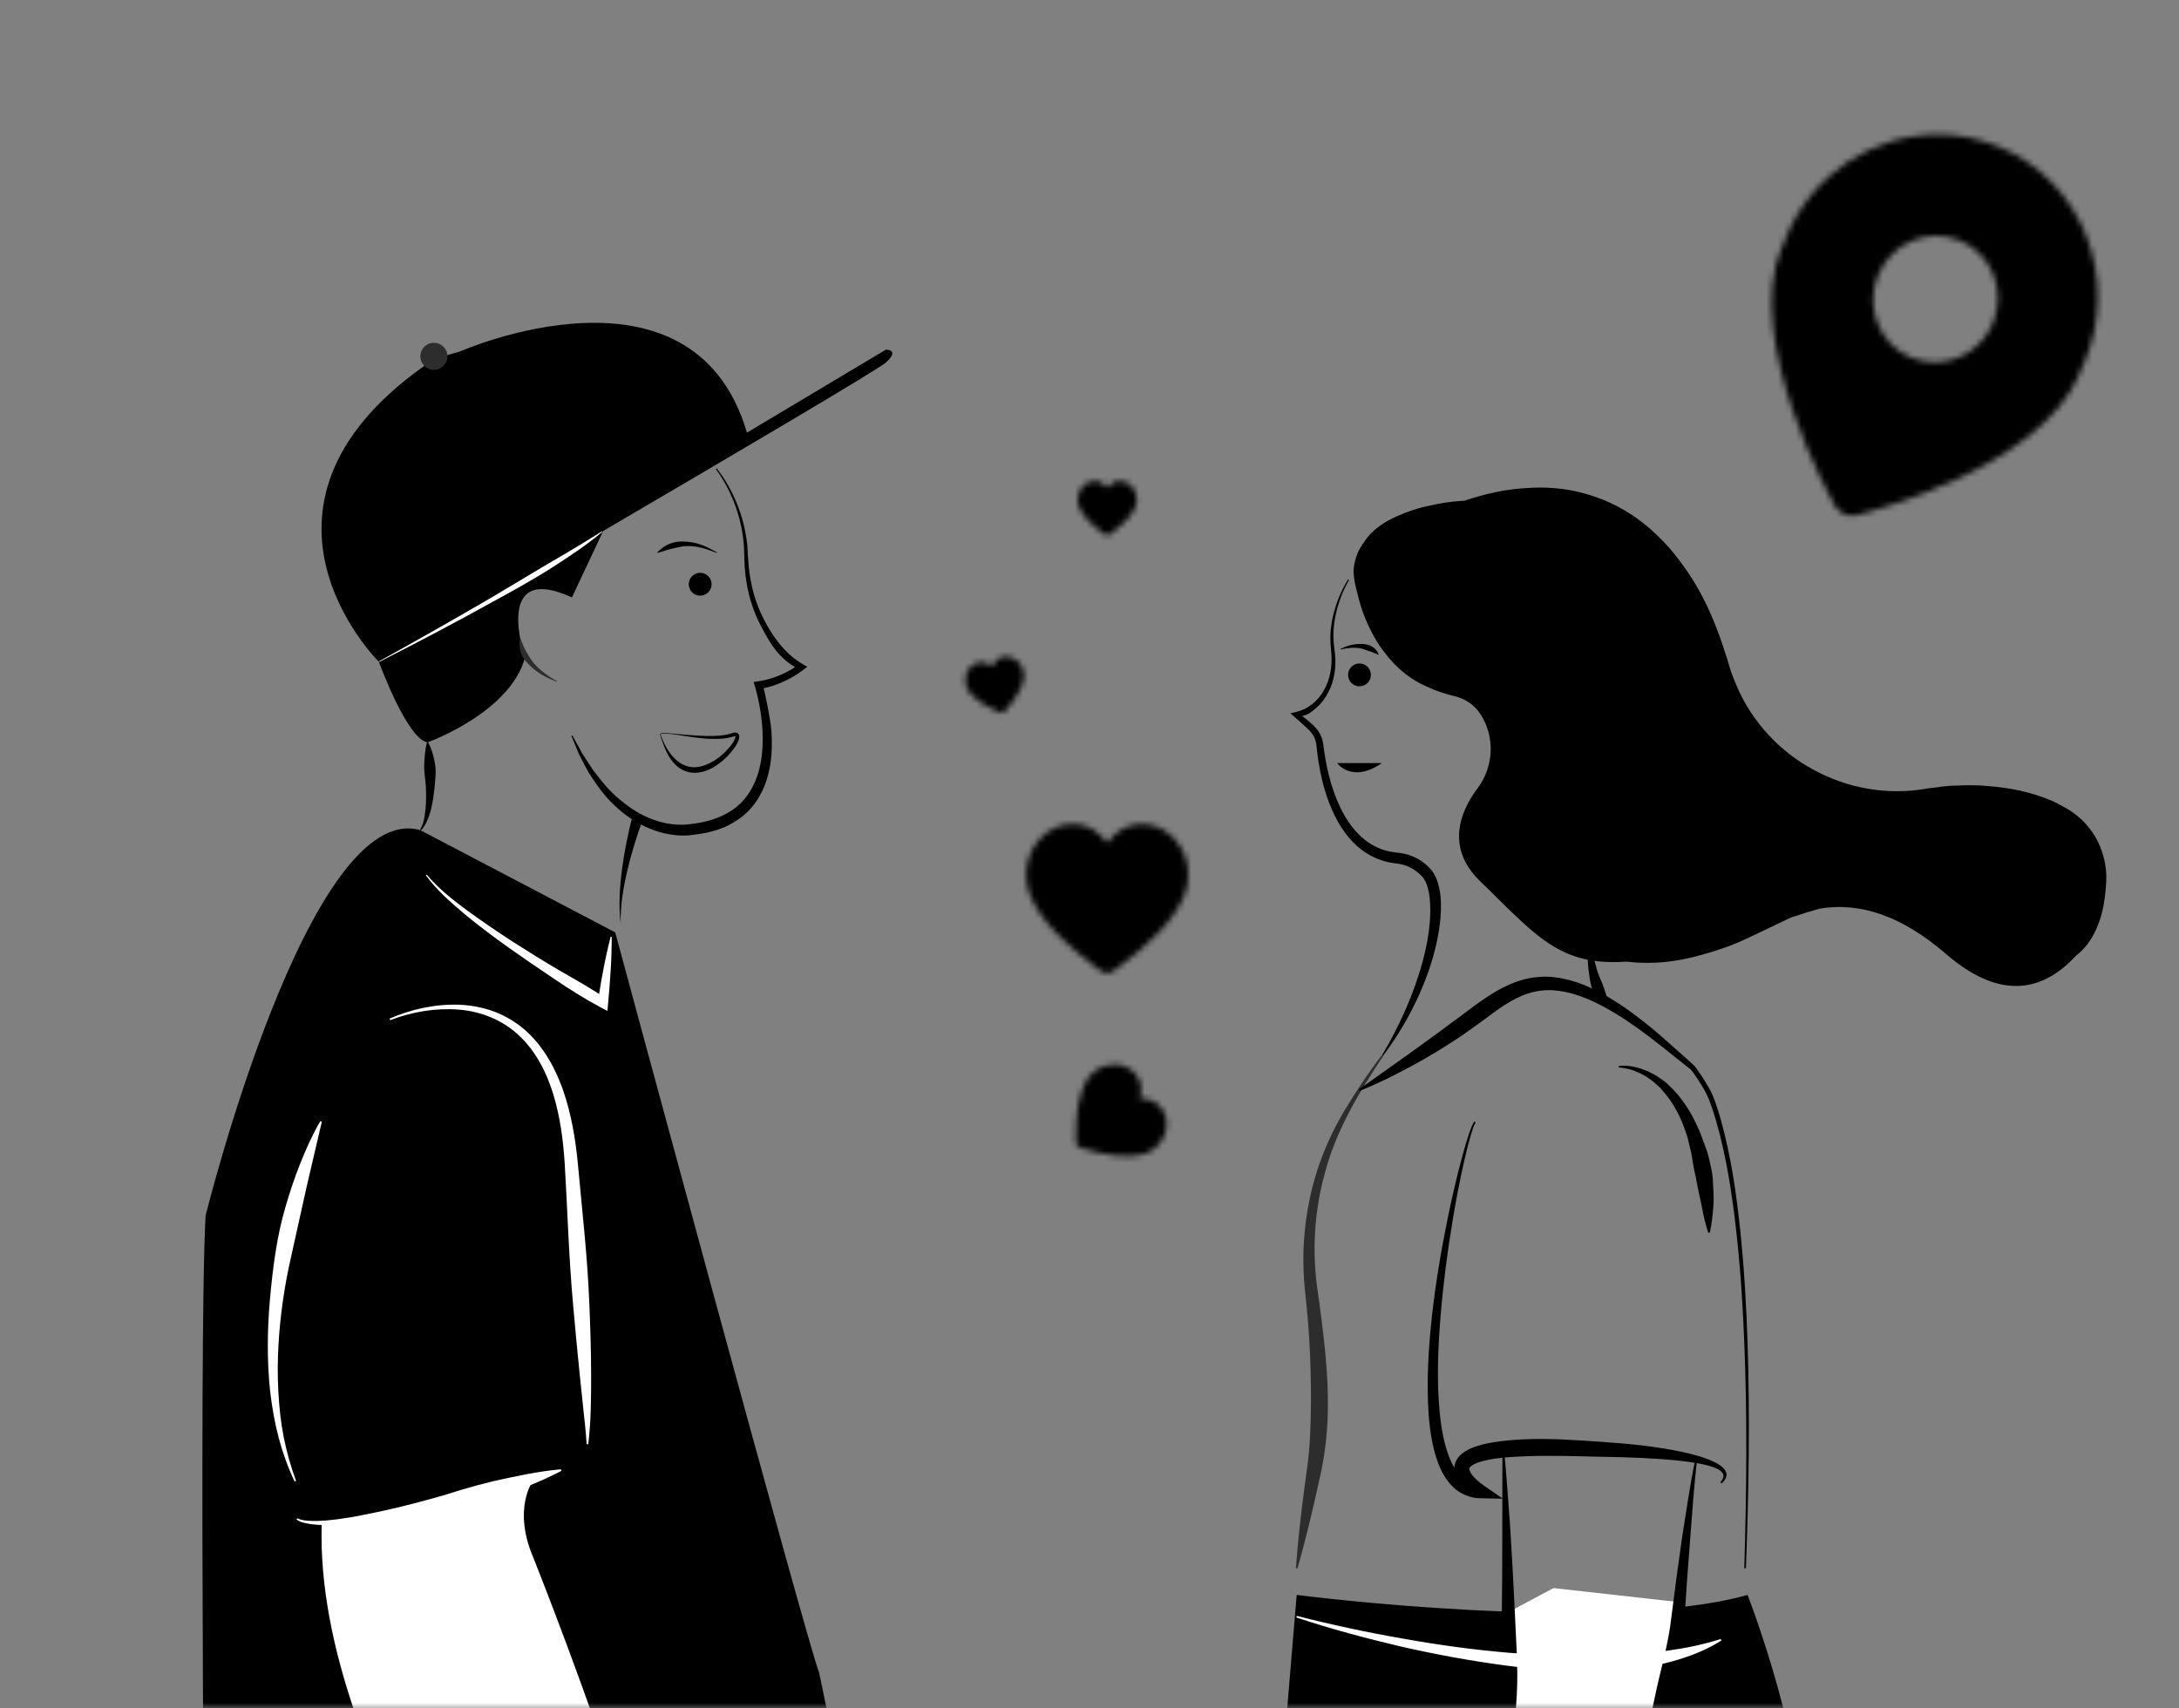 <svg xmlns="http://www.w3.org/2000/svg" xmlns:xlink="http://www.w3.org/1999/xlink" fill="none" version="1.1" width="375" height="294" viewBox="0 0 375 294"><rect x="0" y="0" width="375" height="294" fill="#808080" stroke="none"/><defs><mask id="master_svg0_16_5647" style="mask-type:alpha" maskUnits="userSpaceOnUse"><g><rect x="0" y="0" width="375" height="294" rx="0" fill="#FFFFFF" fill-opacity="1"/></g></mask><mask id="master_svg1_0_2528" style="mask-type:alpha" maskUnits="userSpaceOnUse"><g><path d="M306.955,41.984C307.123,41.526,307.266,41.065,307.46,40.606C312.079,29.726,322.555,23.165,333.496,23.166C337.071,23.167,340.698,23.868,344.184,25.347C358.34,31.356,364.846,47.928,358.719,62.364C358.525,62.822,358.292,63.246,358.08,63.685C358.007,63.915,357.962,64.148,357.866,64.376C351.037,80.463,322.256,87.971,319.644,88.643C317.032,89.315,315.701,86.97,315.701,86.97C315.701,86.97,299.778,58.705,306.607,42.618C306.703,42.39,306.841,42.196,306.955,41.984ZM323.233,47.3C320.874,52.855,323.376,59.229,328.822,61.54C330.161,62.108,331.554,62.379,332.927,62.379L332.933,62.379C337.141,62.379,341.171,59.855,342.947,55.67C345.304,50.118,342.801,43.744,337.357,41.434C331.911,39.122,325.589,41.75,323.233,47.3Z" fill-rule="evenodd" fill="#FFFFFF" fill-opacity="1"/></g></mask><mask id="master_svg2_0_2604" style="mask-type:alpha" maskUnits="userSpaceOnUse"><g><path d="M190.56,145.093C189.049,143.073,187.116,141.844,184.657,141.844L184.657,141.844C180.213,141.844,176.593,145.761,176.593,150.592L176.593,150.592C176.593,153.474,177.893,155.494,178.929,157.109L178.929,157.109C181.934,161.836,189.189,166.913,189.506,167.158L189.506,167.158C189.822,167.405,190.173,167.51,190.542,167.51L190.542,167.51C190.911,167.51,191.263,167.388,191.579,167.158L191.579,167.158C191.895,166.913,199.151,161.818,202.173,157.109L202.173,157.109C203.209,155.494,204.508,153.474,204.508,150.592L204.508,150.592C204.508,145.778,200.89,141.844,196.463,141.844L196.463,141.844C194.003,141.844,192.053,143.073,190.56,145.093L190.56,145.093Z" fill-rule="evenodd" fill="#FFFFFF" fill-opacity="1"/></g></mask><mask id="master_svg3_0_2607" style="mask-type:alpha" maskUnits="userSpaceOnUse"><g><path d="M190.555,83.982C190.004,83.246,189.299,82.798,188.403,82.798L188.403,82.798C186.782,82.798,185.462,84.227,185.462,85.988L185.462,85.988C185.462,87.039,185.935,87.775,186.314,88.365L186.314,88.365C187.409,90.089,190.055,91.939,190.17,92.029L190.17,92.029C190.285,92.12,190.414,92.157,190.549,92.157L190.549,92.157C190.683,92.157,190.811,92.112,190.926,92.029L190.926,92.029C191.042,91.939,193.687,90.082,194.789,88.365L194.789,88.365C195.167,87.775,195.642,87.039,195.642,85.988L195.642,85.988C195.642,84.233,194.322,82.798,192.707,82.798L192.707,82.798C191.811,82.798,191.099,83.246,190.555,83.982L190.555,83.982Z" fill-rule="evenodd" fill="#FFFFFF" fill-opacity="1"/></g></mask><mask id="master_svg4_0_2610" style="mask-type:alpha" maskUnits="userSpaceOnUse"><g><path d="M172.556,113.091C171.682,113.291,171.09,113.887,170.724,114.728L170.724,114.728C170.022,114.133,169.235,113.854,168.361,114.055L168.361,114.055C166.781,114.417,165.815,116.106,166.209,117.822L166.209,117.822C166.444,118.847,167.072,119.458,167.572,119.949L167.572,119.949C169.026,121.383,172.019,122.595,172.152,122.655L172.152,122.655C172.285,122.716,172.418,122.726,172.549,122.696L172.549,122.696C172.681,122.665,172.795,122.593,172.888,122.486L172.888,122.486C172.981,122.373,175.144,119.969,175.833,118.05L175.833,118.05C176.07,117.391,176.366,116.566,176.131,115.542L176.131,115.542C175.788,114.052,174.523,113.022,173.162,113.022L173.162,113.022C172.961,113.022,172.758,113.045,172.556,113.091L172.556,113.091Z" fill-rule="evenodd" fill="#FFFFFF" fill-opacity="1"/></g></mask><mask id="master_svg5_0_2613" style="mask-type:alpha" maskUnits="userSpaceOnUse"><g><path d="M188.451,184.36C187.068,185.404,186.567,186.76,186.166,187.844L186.166,187.844C184.982,190.998,185.17,196.324,185.167,196.565L185.167,196.565C185.162,196.806,185.24,197.013,185.373,197.19L185.373,197.19C185.506,197.367,185.693,197.492,185.917,197.56L185.917,197.56C186.15,197.624,191.225,199.266,194.582,199.013L194.582,199.013C195.734,198.925,197.175,198.818,198.56,197.776L198.56,197.776C200.873,196.033,201.454,192.868,199.85,190.741L199.85,190.741C198.96,189.559,197.663,189.067,196.151,189.081L196.151,189.081C196.575,187.623,196.466,186.25,195.576,185.068L195.576,185.068C194.665,183.86,193.247,183.232,191.767,183.232L191.767,183.232C190.632,183.232,189.459,183.601,188.451,184.36L188.451,184.36Z" fill-rule="evenodd" fill="#FFFFFF" fill-opacity="1"/></g></mask></defs><g mask="url(#master_svg0_16_5647)"><g><g mask="url(#master_svg1_0_2528)"><g><path d="M306.955,41.984C307.123,41.526,307.266,41.065,307.46,40.606C312.079,29.726,322.555,23.165,333.496,23.166C337.071,23.167,340.698,23.868,344.184,25.347C358.34,31.356,364.846,47.928,358.719,62.364C358.525,62.822,358.292,63.246,358.08,63.685C358.007,63.915,357.962,64.148,357.866,64.376C351.037,80.463,322.256,87.971,319.644,88.643C317.032,89.315,315.701,86.97,315.701,86.97C315.701,86.97,299.778,58.705,306.607,42.618C306.703,42.39,306.841,42.196,306.955,41.984ZM323.233,47.3C320.874,52.855,323.376,59.229,328.822,61.54C330.161,62.108,331.554,62.379,332.927,62.379L332.933,62.379C337.141,62.379,341.171,59.855,342.947,55.67C345.304,50.118,342.801,43.744,337.357,41.434C331.911,39.122,325.589,41.75,323.233,47.3Z" fill-rule="evenodd" fill="#D8D8D8" fill-opacity="0.01"/></g><g><path d="M316.076,8.332L375.951,33.747L345.497,105.492L285.622,80.077L316.076,8.332Z" fill-rule="evenodd" fill="#000000" fill-opacity="1"/></g></g><g><path d="M230.124,131.355C230.124,131.355,232.651,134.912,237.799,131.355L230.124,131.355Z" fill-rule="evenodd" fill="#000000" fill-opacity="1"/></g><g mask="url(#master_svg2_0_2604)"><g><path d="M190.56,145.093C189.049,143.073,187.116,141.844,184.657,141.844L184.657,141.844C180.213,141.844,176.593,145.761,176.593,150.592L176.593,150.592C176.593,153.474,177.893,155.494,178.929,157.109L178.929,157.109C181.934,161.836,189.189,166.913,189.506,167.158L189.506,167.158C189.822,167.405,190.173,167.51,190.542,167.51L190.542,167.51C190.911,167.51,191.263,167.388,191.579,167.158L191.579,167.158C191.895,166.913,199.151,161.818,202.173,157.109L202.173,157.109C203.209,155.494,204.508,153.474,204.508,150.592L204.508,150.592C204.508,145.778,200.89,141.844,196.463,141.844L196.463,141.844C194.003,141.844,192.053,143.073,190.56,145.093L190.56,145.093Z" fill-rule="evenodd" fill="#D8D8D8" fill-opacity="0.01"/></g><g><path d="M171.132,172.972L209.97,172.972L209.97,136.382L171.132,136.382L171.132,172.972Z" fill-rule="evenodd" fill="#000000" fill-opacity="1"/></g></g><g mask="url(#master_svg3_0_2607)"><g><path d="M190.555,83.982C190.004,83.246,189.299,82.798,188.403,82.798L188.403,82.798C186.782,82.798,185.462,84.227,185.462,85.988L185.462,85.988C185.462,87.039,185.935,87.775,186.314,88.365L186.314,88.365C187.409,90.089,190.055,91.939,190.17,92.029L190.17,92.029C190.285,92.12,190.414,92.157,190.549,92.157L190.549,92.157C190.683,92.157,190.811,92.112,190.926,92.029L190.926,92.029C191.042,91.939,193.687,90.082,194.789,88.365L194.789,88.365C195.167,87.775,195.642,87.039,195.642,85.988L195.642,85.988C195.642,84.233,194.322,82.798,192.707,82.798L192.707,82.798C191.811,82.798,191.099,83.246,190.555,83.982L190.555,83.982Z" fill-rule="evenodd" fill="#D8D8D8" fill-opacity="0.01"/></g><g><path d="M180.782,96.837L200.321,96.837L200.321,78.118L180.782,78.118L180.782,96.837Z" fill-rule="evenodd" fill="#000000" fill-opacity="1"/></g></g><g mask="url(#master_svg4_0_2610)"><g><path d="M172.556,113.091C171.682,113.291,171.09,113.887,170.724,114.728L170.724,114.728C170.022,114.133,169.235,113.854,168.361,114.055L168.361,114.055C166.781,114.417,165.815,116.106,166.209,117.822L166.209,117.822C166.444,118.847,167.072,119.458,167.572,119.949L167.572,119.949C169.026,121.383,172.019,122.595,172.152,122.655L172.152,122.655C172.285,122.716,172.418,122.726,172.549,122.696L172.549,122.696C172.681,122.665,172.795,122.593,172.888,122.486L172.888,122.486C172.981,122.373,175.144,119.969,175.833,118.05L175.833,118.05C176.07,117.391,176.366,116.566,176.131,115.542L176.131,115.542C175.788,114.052,174.523,113.022,173.162,113.022L173.162,113.022C172.961,113.022,172.758,113.045,172.556,113.091L172.556,113.091Z" fill-rule="evenodd" fill="#D8D8D8" fill-opacity="0.01"/></g><g><path d="M159.886,111.201L178.929,106.824L183.122,125.067L164.079,129.444L159.886,111.201Z" fill-rule="evenodd" fill="#000000" fill-opacity="1"/></g></g><g mask="url(#master_svg5_0_2613)"><g><path d="M188.451,184.36C187.068,185.404,186.567,186.76,186.166,187.844L186.166,187.844C184.982,190.998,185.17,196.324,185.167,196.565L185.167,196.565C185.162,196.806,185.24,197.013,185.373,197.19L185.373,197.19C185.506,197.367,185.693,197.492,185.917,197.56L185.917,197.56C186.15,197.624,191.225,199.266,194.582,199.013L194.582,199.013C195.734,198.925,197.175,198.818,198.56,197.776L198.56,197.776C200.873,196.033,201.454,192.868,199.85,190.741L199.85,190.741C198.96,189.559,197.663,189.067,196.151,189.081L196.151,189.081C196.575,187.623,196.466,186.25,195.576,185.068L195.576,185.068C194.665,183.86,193.247,183.232,191.767,183.232L191.767,183.232C190.632,183.232,189.459,183.601,188.451,184.36L188.451,184.36Z" fill-rule="evenodd" fill="#D8D8D8" fill-opacity="0.01"/></g><g><path d="M193.577,174.639L209.317,195.528L189.51,210.455L173.769,189.566L193.577,174.639Z" fill-rule="evenodd" fill="#000000" fill-opacity="1"/></g></g><g><g><path d="M233.962,114.203C235.047,114.203,235.928,115.083,235.928,116.168C235.928,117.254,235.047,118.134,233.962,118.134C232.876,118.134,231.996,117.254,231.996,116.168C231.996,115.083,232.876,114.203,233.962,114.203L233.962,114.203Z" fill-rule="evenodd" fill="#000000" fill-opacity="1"/></g><g><path d="M120.497,98.6C121.583,98.6,122.463,99.48,122.463,100.565C122.463,101.651,121.583,102.531,120.497,102.531C119.411,102.531,118.532,101.651,118.532,100.565C118.532,99.48,119.411,98.6,120.497,98.6L120.497,98.6Z" fill-rule="evenodd" fill="#000000" fill-opacity="1"/></g><g><path d="M232.169,99.823C231.063,101.728,230.284,103.832,229.835,105.981C229.621,107.058,229.491,108.151,229.474,109.245C229.464,110.351,229.606,111.391,229.747,112.535C229.97,114.776,229.676,117.158,228.577,119.21C228.042,120.234,227.324,121.188,226.412,121.939C225.507,122.699,225.253,122.939,224.121,123.253L224.129,123.271C224.716,123.753,224.645,123.629,225.213,124.128L226.058,124.89C226.358,125.171,226.636,125.491,226.869,125.837C227.337,126.531,227.641,127.34,227.742,128.176C227.827,128.921,227.93,129.641,228.052,130.372C228.554,133.275,229.325,136.145,230.558,138.779C231.775,141.403,233.533,143.803,235.893,145.272C237.073,145.989,238.379,146.475,239.744,146.677L240.821,146.805C241.238,146.854,241.655,146.929,242.059,147.043C242.873,147.262,243.652,147.604,244.367,148.049C245.087,148.491,245.721,149.06,246.272,149.695C246.888,150.421,247.23,151.239,247.474,152.031C247.938,153.63,248.036,155.217,247.975,156.773C247.852,159.885,247.19,162.889,246.303,165.797C244.462,171.599,241.57,176.994,237.971,181.8L237.815,181.696C240.86,176.547,243.345,171.085,244.862,165.381C245.619,162.539,246.142,159.619,246.148,156.737C246.138,155.308,246.05,153.864,245.65,152.589C245.452,151.957,245.18,151.375,244.816,150.96C244.384,150.465,243.874,150.048,243.328,149.687C242.779,149.331,242.178,149.054,241.548,148.872C241.235,148.777,240.914,148.714,240.589,148.668L239.439,148.51C237.845,148.234,236.31,147.602,234.961,146.723C232.256,144.918,230.456,142.186,229.23,139.381C227.992,136.552,227.273,133.566,226.827,130.563C226.72,129.814,226.631,129.051,226.563,128.307C226.501,127.653,226.28,127.016,225.924,126.459C225.746,126.18,225.537,125.925,225.296,125.69L224.492,124.927C223.949,124.425,223.391,123.928,222.832,123.446L222.065,122.785L223.029,122.559C225.075,122.08,226.817,120.682,227.844,118.811C228.915,116.958,229.273,114.752,229.13,112.583C229.033,111.518,228.913,110.347,228.963,109.231C229.017,108.103,229.188,106.986,229.44,105.893C229.972,103.713,230.825,101.62,232.012,99.72L232.169,99.823Z" fill-rule="evenodd" fill="#000000" fill-opacity="1"/></g><g><path d="M238.005,181.832C233.787,188.14,229.838,194.788,227.963,202.092C227.465,203.904,227.068,205.743,226.796,207.599C226.501,209.452,226.336,211.322,226.268,213.192C226.181,215.062,226.249,216.936,226.38,218.799C226.51,220.665,226.811,222.49,227.076,224.412C228.085,232.002,229.008,239.707,228.254,247.477C228.043,249.413,227.784,251.354,227.37,253.265C226.957,255.134,226.568,256.995,226.126,258.854C225.281,262.575,224.337,266.279,223.297,269.969L223.02,269.919C223.31,266.097,223.698,262.292,224.182,258.503C224.404,256.607,224.684,254.715,224.93,252.828C225.2,250.986,225.361,249.134,225.455,247.269C225.631,243.537,225.66,239.777,225.549,236.005C225.471,232.233,225.221,228.452,224.845,224.679C224.658,222.816,224.412,220.863,224.347,218.918C224.283,216.974,224.285,215.028,224.446,213.092C224.588,211.156,224.83,209.228,225.205,207.326C225.557,205.421,226.035,203.541,226.616,201.697C227.782,198.008,229.407,194.48,231.374,191.177C233.348,187.896,235.451,184.699,237.781,181.663L238.005,181.832Z" fill-rule="evenodd" fill="#2D2D2D" fill-opacity="1"/></g><g><path d="M273.58,161.175C273.743,162.221,273.917,163.261,274.154,164.28C274.375,165.302,274.637,166.308,274.939,167.284C275.24,168.268,275.764,169.145,276.036,170.069C276.336,171.004,276.602,171.885,277.061,172.935L276.945,173.082C275.756,172.789,274.903,171.812,274.331,170.842C273.725,169.847,273.638,168.691,273.479,167.619C273.314,166.539,273.231,165.459,273.225,164.384C273.234,163.308,273.256,162.24,273.392,161.175L273.58,161.175Z" fill-rule="evenodd" fill="#000000" fill-opacity="1"/></g><g><path d="M300.19,269.937C300.577,257.052,300.71,244.153,300.197,231.275C299.942,224.838,299.53,218.406,298.816,212.009C298.095,205.621,297.142,199.228,295.372,193.067C294.929,191.53,294.526,190.271,293.914,188.806C293.3,187.348,291.232,184.256,290.913,184.054Q285.253,179.528,283.976,178.566C281.429,176.634,278.805,174.796,276.025,173.309C273.262,171.819,270.3,170.657,267.324,170.457C265.839,170.357,264.377,170.566,262.981,171.005C261.582,171.442,260.259,172.161,258.971,172.982C257.674,173.802,256.424,174.761,255.137,175.715C253.841,176.656,252.507,177.612,251.169,178.533C248.451,180.323,245.684,182.031,242.816,183.557C241.383,184.32,239.943,185.068,238.489,185.788C237.01,186.462,235.551,187.167,234.028,187.751L233.895,187.504L241.782,181.9C244.384,180.013,246.998,178.162,249.551,176.241C250.847,175.302,252.115,174.353,253.404,173.37C254.71,172.41,256.071,171.471,257.524,170.605C258.996,169.773,260.577,169.021,262.287,168.586C263.99,168.148,265.788,168.002,267.515,168.215C270.988,168.61,274.103,170.041,276.925,171.716C279.765,173.398,282.355,175.392,284.855,177.465Q286.097,178.512,291.442,183.301C291.798,183.548,294.089,186.964,294.717,188.472C295.336,189.984,295.735,191.273,296.173,192.836C297.923,199.092,298.83,205.516,299.508,211.935C300.177,218.359,300.546,224.807,300.755,231.256C301.175,244.155,300.95,257.06,300.47,269.948L300.19,269.937Z" fill-rule="evenodd" fill="#000000" fill-opacity="1"/></g><g><path d="M253.951,193.233C253.609,193.744,253.41,194.485,253.198,195.136C252.993,195.809,252.807,196.491,252.631,197.174C252.279,198.54,251.962,199.917,251.663,201.298C251.065,204.06,250.539,206.838,250.069,209.623C249.123,215.194,248.402,220.801,247.928,226.417C247.469,232.026,247.243,237.679,247.775,243.22C248.061,245.972,248.53,248.734,249.551,251.179C249.767,251.691,250.29,252.659,250.29,252.647C250.29,252.636,250.284,252.701,250.289,252.612C250.311,252.207,250.422,251.79,250.603,251.435C250.82,251,251.117,250.652,251.415,250.38C252.642,249.342,253.866,249.005,255.048,248.668C256.238,248.363,257.409,248.185,258.577,248.044C263.236,247.498,267.821,247.673,272.378,247.967C276.857,248.271,281.481,248.542,285.988,249.278C288.25,249.63,290.511,250.072,292.73,250.755C293.831,251.12,294.94,251.509,295.959,252.185C296.439,252.527,297.002,252.974,297.116,253.709C297.189,254.462,296.69,254.976,296.268,255.345L296.072,255.144C296.427,254.736,296.708,254.22,296.573,253.808C296.453,253.402,296.02,253.083,295.558,252.849C294.613,252.381,293.515,252.133,292.433,251.926C290.25,251.516,288.012,251.319,285.775,251.146C283.533,250.993,281.286,250.891,279.037,250.824L275.664,250.758C274.567,250.761,273.345,250.69,272.252,250.672C267.759,250.567,263.252,250.52,258.884,250.882C257.798,250.989,256.721,251.133,255.71,251.369C254.713,251.583,253.696,251.93,253.171,252.362C252.918,252.589,252.881,252.68,252.865,252.822C252.845,252.979,252.965,253.332,253.208,253.685C253.691,254.395,254.531,255.134,255.319,255.679L258.645,257.976L254.649,257.892C252.978,257.857,251.24,257.126,250.065,255.954C248.869,254.797,248.112,253.392,247.558,251.99C246.474,249.162,246.085,246.258,245.859,243.386C245.463,237.632,245.853,231.927,246.465,226.274C247.102,220.62,248.059,215.018,249.196,209.459C249.77,206.681,250.396,203.914,251.093,201.165C251.444,199.79,251.812,198.42,252.215,197.058C252.417,196.377,252.628,195.699,252.859,195.026C253.116,194.352,253.279,193.685,253.752,193.035L253.951,193.233Z" fill-rule="evenodd" fill="#000000" fill-opacity="1"/></g><g><path d="M278.58,183.471C280.114,183.334,281.653,183.624,283.084,184.205C283.455,184.324,283.797,184.498,284.138,184.682C284.477,184.868,284.84,185.023,285.161,185.239L286.118,185.905C286.277,186.019,286.441,186.126,286.595,186.246L287.025,186.638C289.332,188.734,291.06,191.415,292.271,194.247C292.642,194.937,292.831,195.68,293.119,196.397C293.371,197.122,293.705,197.837,293.895,198.577C294.092,199.318,294.277,200.064,294.436,200.814L294.658,201.943C294.726,202.321,294.734,202.703,294.774,203.082C294.843,204.608,294.997,206.128,294.868,207.648C294.753,209.167,294.583,210.681,294.259,212.178L293.979,212.184C293.498,210.71,293.171,209.253,292.9,207.801C292.771,207.073,292.6,206.358,292.432,205.644L291.997,203.499C291.898,202.777,291.716,202.079,291.568,201.374C291.424,200.669,291.305,199.958,291.196,199.242C291.11,198.52,290.892,197.842,290.742,197.136C290.547,196.448,290.448,195.714,290.176,195.056C289.303,192.325,287.959,189.75,286.048,187.646L285.7,187.238C285.575,187.114,285.438,187.001,285.307,186.881L284.51,186.168C284.24,185.933,283.929,185.759,283.639,185.549C283.347,185.341,283.048,185.139,282.722,184.992C281.47,184.303,280.047,183.836,278.603,183.751L278.58,183.471Z" fill-rule="evenodd" fill="#000000" fill-opacity="1"/></g><g><path d="M223.158,274.537C223.158,274.537,276.23,281.409,300.753,274.537C300.753,274.537,311.613,302.447,309.957,319.01C309.957,319.01,226.887,355.613,217.623,340.707L223.158,274.537Z" fill-rule="evenodd" fill="#000000" fill-opacity="1"/></g><g><path d="M259.665,277.451C259.665,277.451,258.722,308.296,259.184,308.451C259.648,308.606,282.008,311.557,281.852,310.78C281.697,310.004,289.624,275.85,289.624,275.85L267.358,273.359L259.665,277.451Z" fill-rule="evenodd" fill="#FFFFFF" fill-opacity="1"/></g><g><path d="M123.342,80.622C125.33,83.154,126.772,86.085,127.691,89.173C128.143,90.722,128.447,92.312,128.614,93.921C128.742,95.549,128.755,97.113,128.992,98.682C129.211,100.244,129.555,101.786,130.049,103.276C130.539,104.765,131.207,106.188,131.965,107.567C133.486,110.292,135.506,112.81,138.163,114.331L138.923,114.766L138.235,115.304C137.659,115.753,137.095,116.117,136.496,116.469C135.9,116.818,135.284,117.132,134.652,117.411C133.629,117.872,132.553,118.225,131.445,118.466Q131.439,118.467,131.425,118.47Q131.43,118.46,131.425,118.447C131.42,118.434,132.564,123.317,132.756,125.828C132.941,128.572,132.829,131.402,131.975,134.124C131.146,136.822,129.483,139.435,127.04,141.055C125.85,141.882,124.533,142.531,123.163,142.919C121.803,143.365,120.404,143.566,119.013,143.73L119.107,143.717C117.737,143.921,116.55,143.818,115.312,143.624L114.401,143.455L113.512,143.211C112.911,143.071,112.351,142.82,111.777,142.609C109.513,141.682,107.48,140.288,105.754,138.627C103.982,136.995,102.629,135.016,101.34,133.045C100.767,132.013,100.226,130.966,99.692,129.922C99.228,128.843,98.778,127.761,98.34,126.679L98.512,126.605C99.081,127.624,99.639,128.643,100.184,129.662C100.805,130.64,101.435,131.61,102.076,132.563C103.46,134.394,104.886,136.206,106.658,137.626C108.385,139.075,110.283,140.32,112.373,141.069C112.9,141.236,113.414,141.448,113.957,141.55L114.759,141.739L115.572,141.856C116.634,141.992,117.801,142.006,118.737,141.866L118.831,141.852C121.391,141.574,123.899,140.862,125.954,139.478C128.044,138.128,129.491,135.975,130.317,133.585C131.149,131.178,131.339,128.532,131.232,125.919C131.103,123.308,130.653,120.654,129.926,118.159L129.702,117.392L130.469,117.279C131.722,117.094,132.966,116.752,134.15,116.248C134.744,116.001,135.326,115.72,135.888,115.406C136.446,115.096,136.328,115.191,136.813,114.829Q139.702,116.563,136.812,114.821C133.921,113.078,132.622,110.887,131.103,108.035C129.551,105.179,128.61,101.982,128.272,98.772C128.076,97.168,128.105,95.528,128.024,93.968C127.906,92.395,127.652,90.829,127.252,89.297C126.437,86.24,125.087,83.292,123.198,80.741L123.342,80.622Z" fill-rule="evenodd" fill="#000000" fill-opacity="1"/></g><g><path d="M79.172,60.496C79.172,60.496,119.233,42.795,128.549,74.47L152.462,60.185C152.462,60.185,154.946,60.147,152.462,62.398C151.137,63.597,126.434,78.153,103.649,91.485C83.686,103.167,65.196,113.91,65.196,113.91C65.196,113.91,37.558,86.582,74.824,61.738L79.172,60.496Z" fill-rule="evenodd" fill="#000000" fill-opacity="1"/></g><g><path d="M73.582,127.782C73.582,127.782,87.764,122.71,90.352,113.185C90.352,113.185,84.658,96.52,98.426,102.834L104.948,88.963C104.948,88.963,100.599,86.272,96.976,88.135C93.353,89.998,76.997,93.828,76.066,94.553C75.135,95.277,65.197,113.911,65.197,113.911C65.197,113.911,70.062,127.264,73.582,127.782L73.582,127.782Z" fill-rule="evenodd" fill="#000000" fill-opacity="1"/></g><g><path d="M110.645,141.038C110.111,142.442,109.623,143.911,109.174,145.371C108.728,146.836,108.317,148.315,107.965,149.809C107.272,152.796,106.748,155.843,106.81,158.939C106.436,155.863,106.649,152.725,107.044,149.641C107.246,148.096,107.511,146.559,107.813,145.029C108.12,143.495,108.456,141.984,108.869,140.448L110.645,141.038Z" fill-rule="evenodd" fill="#000000" fill-opacity="1"/></g><g><path d="M72.278,142.832C72.924,141.787,73.114,140.481,73.231,139.246C73.357,137.995,73.345,136.729,73.293,135.469C73.227,134.203,72.956,132.955,73.008,131.686C73.021,131.051,73.066,130.411,73.133,129.765C73.194,129.118,73.291,128.464,73.489,127.793L73.674,127.77C74.329,128.989,74.671,130.269,74.876,131.566C75.102,132.867,74.887,134.194,74.791,135.503C74.652,136.815,74.474,138.125,74.152,139.412C73.969,140.051,73.773,140.685,73.497,141.293C73.222,141.899,72.921,142.499,72.402,142.971L72.278,142.832Z" fill-rule="evenodd" fill="#000000" fill-opacity="1"/></g><g><path d="M35.384,352.722C35.384,352.722,34.142,230.972,35.384,209.241C35.384,209.241,53.189,137.422,72.34,142.901L105.879,160.493C105.879,160.493,139.087,283.497,140.95,287.844C140.95,287.844,153.372,345.061,150.059,359.555C150.059,359.555,133.724,385.227,35.384,352.722L35.384,352.722Z" fill-rule="evenodd" fill="#000000" fill-opacity="1"/></g><g><path d="M67.036,175.341C70.77,173.714,74.848,172.814,78.978,172.943C81.038,173.024,83.108,173.398,85.066,174.136C87.023,174.87,88.852,175.977,90.43,177.368C90.806,177.734,91.22,178.068,91.566,178.463L92.612,179.645C93.231,180.489,93.881,181.32,94.388,182.234C94.962,183.115,95.379,184.071,95.849,185.004C96.248,185.961,96.661,186.922,96.989,187.905C98.327,191.837,99.01,195.939,99.42,200.02C100.152,208.087,101.094,216.141,101.416,224.241C101.583,228.29,101.722,232.342,101.73,236.402C101.737,240.459,101.725,244.53,101.237,248.599L100.956,248.58C100.831,246.568,100.619,244.554,100.388,242.544L99.759,236.507C99.341,232.482,98.974,228.453,98.615,224.424C97.882,216.366,97.669,208.269,97.179,200.191C96.92,196.213,96.395,192.256,95.253,188.471C94.975,187.524,94.616,186.608,94.271,185.687C93.858,184.799,93.498,183.879,92.99,183.043C92.546,182.167,91.97,181.382,91.422,180.573L90.493,179.448C90.185,179.069,89.815,178.753,89.479,178.402C86.701,175.668,82.885,174.092,78.927,173.784C74.969,173.472,70.896,174.165,67.153,175.596L67.036,175.341Z" fill-rule="evenodd" fill="#FFFFFF" fill-opacity="1"/></g><g><path d="M50.693,255.005C49.56,252.602,48.66,250.084,47.967,247.507C47.282,244.925,46.83,242.287,46.502,239.632C45.931,234.313,45.99,228.938,46.46,223.613C46.945,218.293,47.61,212.949,49.11,207.813C49.859,205.246,50.693,202.708,51.689,200.228C52.679,197.749,53.771,195.307,55.126,192.988L55.386,193.095C54.187,198.282,52.942,203.379,51.832,208.499L50.134,216.158C49.554,218.708,49.054,221.279,48.691,223.869C47.955,229.047,47.62,234.29,47.902,239.516C48.046,242.127,48.312,244.738,48.81,247.314C49.328,249.883,50.027,252.42,50.95,254.893L50.693,255.005Z" fill-rule="evenodd" fill="#FFFFFF" fill-opacity="1"/></g><g><path d="M73.433,150.538C75.422,152.947,77.919,154.877,80.421,156.741C82.957,158.571,85.533,160.347,88.162,162.046C90.796,163.738,93.457,165.389,96.156,166.976C98.869,168.54,100.48,169.421,103.113,171.099L103.113,171.065Q103.475,168.705,103.845,166.832C104.022,165.895,104.221,164.96,104.425,164.027C104.647,163.095,104.841,162.16,105.092,161.232L105.277,161.256C105.29,162.217,105.246,163.171,105.23,164.128C105.197,165.084,105.157,166.038,105.096,166.99C104.99,168.896,104.833,170.795,104.656,172.691L104.532,174.02L103.302,173.363C100.515,171.873,97.861,170.186,95.253,168.415C92.638,166.663,90.035,164.89,87.468,163.069C84.91,161.233,82.376,159.356,79.951,157.341C77.548,155.31,75.147,153.212,73.281,150.648L73.433,150.538Z" fill-rule="evenodd" fill="#FFFFFF" fill-opacity="1"/></g><g><path d="M91.692,254.949C91.692,254.949,88.229,259.617,91.692,267.899C91.692,267.899,119.38,336.72,118.138,359.555L118.179,371.208L91.692,371.208L95.778,356.923C95.778,356.923,54.01,304.479,55.368,262.361L91.692,254.949Z" fill-rule="evenodd" fill="#FFFFFF" fill-opacity="1"/></g><g><path d="M51.219,261.341C51.532,261.553,52.055,261.654,52.505,261.717C52.975,261.777,53.449,261.809,53.93,261.8C54.405,261.824,54.887,261.789,55.367,261.766C55.844,261.753,56.323,261.712,56.803,261.655C57.761,261.571,58.716,261.432,59.668,261.278C60.622,261.15,61.57,260.942,62.518,260.765C66.312,260.035,70.075,259.134,73.809,258.097L76.605,257.313L79.382,256.448C81.236,255.891,83.103,255.387,84.99,254.935C88.781,254.107,92.576,253.264,96.529,252.91L96.612,253.179C93.103,255.016,89.456,256.444,85.736,257.642C84.805,257.935,83.871,258.223,82.93,258.479C81.983,258.72,81.03,258.937,80.073,259.14C78.159,259.538,76.242,259.926,74.318,260.284C70.486,261.055,66.618,261.693,62.725,262.153C61.748,262.245,60.777,262.365,59.792,262.406C58.813,262.472,57.832,262.524,56.846,262.519C56.355,262.532,55.864,262.529,55.37,262.497C54.875,262.475,54.385,262.466,53.891,262.394C53.398,262.349,52.908,262.262,52.42,262.146C51.934,262.005,51.456,261.918,51.001,261.517L51.219,261.341Z" fill-rule="evenodd" fill="#FFFFFF" fill-opacity="1"/></g><g><path d="M113.738,126.252C113.644,126.28,113.57,126.404,113.606,126.51C114.026,127.805,114.463,129.113,115.2,130.312C115.57,130.907,116.019,131.473,116.579,131.945C117.141,132.413,117.829,132.764,118.567,132.922C120.069,133.235,121.578,132.779,122.8,132.063C124.033,131.336,125.087,130.381,125.971,129.286C126.408,128.732,126.818,128.158,127.092,127.456C127.159,127.277,127.216,127.086,127.227,126.853C127.234,126.74,127.218,126.597,127.154,126.45C127.077,126.294,126.918,126.163,126.767,126.124C126.498,126.052,126.312,126.103,126.139,126.151C126.119,126.156,126.099,126.162,126.079,126.167L125.601,126.322C124.342,126.669,122.977,126.706,121.633,126.678C120.282,126.656,118.927,126.549,117.571,126.441L115.537,126.251C115.197,126.217,114.857,126.186,114.516,126.173L114.515,126.173C114.343,126.17,114.173,126.166,113.998,126.188C113.912,126.196,113.824,126.215,113.738,126.252ZM115.607,130.02C114.758,128.997,114.138,127.762,113.695,126.481C113.653,126.347,113.855,126.297,114.011,126.281C114.168,126.261,114.331,126.264,114.494,126.267C114.501,126.267,114.507,126.267,114.513,126.267C114.85,126.279,115.189,126.31,115.527,126.345C116.202,126.426,116.874,126.537,117.547,126.636C118.892,126.856,120.244,127.049,121.613,127.145C122.981,127.219,124.372,127.238,125.76,126.91C125.834,126.89,125.909,126.868,125.982,126.846C126.242,126.77,126.48,126.7,126.564,126.734C126.564,126.737,126.565,126.741,126.566,126.747C126.569,126.763,126.573,126.788,126.568,126.825C126.558,126.931,126.519,127.073,126.461,127.209C126.22,127.77,125.819,128.312,125.396,128.807C124.528,129.793,123.491,130.647,122.349,131.253C121.216,131.856,119.947,132.222,118.746,132.003C117.546,131.807,116.452,131.04,115.607,130.02ZM126.564,126.733L126.564,126.734L126.566,126.734C126.57,126.739,126.583,126.742,126.571,126.737C126.569,126.736,126.568,126.735,126.566,126.734L126.564,126.733L126.564,126.733ZM126.564,126.733L126.565,126.729C126.564,126.73,126.564,126.731,126.564,126.733Z" fill-rule="evenodd" fill="#000000" fill-opacity="1"/></g><g><path d="M77.002,61.335C77.002,62.622,75.959,63.665,74.671,63.665C73.384,63.665,72.34,62.622,72.34,61.335C72.34,60.047,73.384,59.003,74.671,59.003C75.959,59.003,77.002,60.047,77.002,61.335L77.002,61.335Z" fill-rule="evenodd" fill="#2D2D2D" fill-opacity="1"/></g><g><path d="M65.175,113.869C71.669,110.274,78.13,106.617,84.538,102.878L94.088,97.174C97.298,95.32,100.474,93.421,103.621,91.448L103.677,91.523C100.834,93.937,97.702,95.969,94.573,97.973C91.425,99.953,88.164,101.741,84.909,103.528C78.41,107.128,71.843,110.595,65.219,113.951L65.175,113.869Z" fill-rule="evenodd" fill="#FFFFFF" fill-opacity="1"/></g><g><path d="M258.845,249.459C259.279,254.151,259.604,258.847,259.941,263.546C260.225,268.247,260.494,272.95,260.705,277.659C260.893,282.367,261.314,287.082,261.031,291.809C260.891,294.171,260.742,296.532,260.398,298.892C260.315,299.482,260.246,300.071,260.151,300.658L259.807,302.422C259.592,303.589,259.227,304.763,258.842,305.886L258.568,305.827C258.577,301.112,258.301,296.459,258.224,291.768C258.093,287.088,258.402,282.394,258.46,277.694C258.528,272.996,258.54,268.294,258.537,263.591L258.564,249.473L258.845,249.459Z" fill-rule="evenodd" fill="#000000" fill-opacity="1"/></g><g><path d="M292.054,251.211C291.55,255.752,291.215,260.34,290.874,264.909C290.509,269.479,290.178,274.051,289.898,278.625C289.776,280.918,289.542,283.305,289.174,285.598C288.801,287.906,288.248,290.164,287.587,292.376C286.253,296.807,284.659,301.063,283.056,305.403L282.78,305.352C282.815,303.017,283.136,300.705,283.528,298.429C283.914,296.15,284.411,293.907,284.889,291.677C285.825,287.204,287.148,282.921,287.632,278.412C288.206,273.852,288.814,269.299,289.465,264.752L290.538,257.943C290.914,255.675,291.273,253.414,291.78,251.153L292.054,251.211Z" fill-rule="evenodd" fill="#000000" fill-opacity="1"/></g><g><path d="M95.829,117.326C94.208,116.782,92.677,115.926,91.374,114.737C90.741,114.133,90.1,113.466,89.75,112.62C89.404,111.78,89.299,110.837,89.488,109.973L89.581,109.968C89.911,110.792,90.187,111.524,90.592,112.211C91.008,112.878,91.375,113.592,91.911,114.215C92.452,114.829,93.07,115.386,93.739,115.885C94.4,116.394,95.109,116.86,95.863,117.239L95.829,117.326Z" fill-rule="evenodd" fill="#2D2D2D" fill-opacity="1"/></g><g><path d="M123.37,95.176C122.492,94.884,121.684,94.512,120.816,94.318C119.961,94.09,119.088,93.974,118.226,93.995C117.356,93.997,116.535,94.258,115.707,94.434C114.863,94.599,114.067,94.929,113.159,95.169L113.107,95.092C113.744,94.412,114.535,93.85,115.435,93.538C116.33,93.198,117.312,93.163,118.246,93.246C119.186,93.322,120.1,93.545,120.96,93.872C121.822,94.197,122.606,94.695,123.392,95.085L123.37,95.176Z" fill-rule="evenodd" fill="#000000" fill-opacity="1"/></g><g><path d="M262.519,84.026C265.878,83.761,269.404,83.996,272.781,84.97L273.375,85.149C276.932,86.179,280.208,87.957,283.11,90.297C284.514,91.42,285.824,92.73,287.135,94.134C288.351,95.538,289.475,97.036,290.504,98.533C292.563,101.622,294.155,104.804,295.464,108.267C296.119,109.952,296.682,111.637,297.242,113.415L297.667,114.871C297.734,115.095,297.802,115.312,297.876,115.527L297.991,115.849L298.459,117.065L298.927,118.188C301.548,124.272,306.322,129.42,312.125,132.509C317.928,135.691,324.761,136.908,331.312,135.785C331.624,135.722,331.936,135.681,332.245,135.646L333.156,135.549C333.454,135.514,333.745,135.473,334.026,135.41L335.116,135.304C335.651,135.257,336.179,135.223,336.741,135.223C338.519,135.129,340.391,135.129,342.263,135.317C345.912,135.597,349.656,136.346,353.12,137.844C353.963,138.218,354.804,138.686,355.647,139.154C356.489,139.622,357.332,140.277,358.08,140.932C359.578,142.336,360.701,143.927,361.45,145.799C362.199,147.671,362.573,149.637,362.48,151.602C362.386,153.474,362.199,155.346,361.731,157.124C361.263,158.996,360.514,160.775,359.297,162.459C358.718,163.216,358.035,163.908,357.275,164.508L357.483,164.278C350.986,171.475,343.549,171.529,335.171,164.44L334.861,164.174C327.476,157.788,320.236,155.2,313.142,156.41C311.836,156.768,310.389,157.213,308.779,157.752L308.168,157.959L300.935,161.406C299.539,162.07,298.113,162.667,296.652,163.173C294.987,163.748,293.281,164.269,291.534,164.706C288.913,165.361,286.292,165.735,283.578,165.735C282.356,165.735,281.135,165.674,279.922,165.526C272.235,166.068,267.928,163.929,263.095,159.718L262.475,159.169L262.475,159.169L261.847,158.598C261.742,158.501,261.636,158.403,261.53,158.304L260.888,157.7L260.888,157.7L260.233,157.075L260.233,157.075L258.881,155.761L258.881,155.761L256.718,153.636L256.718,153.636L255.562,152.505L255.562,152.505L254.76,151.728L254.76,151.728C250.292,147.414,250.566,142.896,252.148,139.289L252.34,138.869C252.373,138.8,252.407,138.731,252.441,138.662L252.648,138.255C252.684,138.188,252.72,138.122,252.756,138.055L252.977,137.663C253.014,137.598,253.052,137.534,253.09,137.47L253.321,137.093L253.321,137.093L253.557,136.726C253.597,136.666,253.637,136.606,253.677,136.547L253.918,136.197L253.918,136.197L254.162,135.858L254.162,135.858L254.285,135.694C257.048,132.008,257.325,126.938,254.869,123.065L254.652,122.735L254.652,122.735C253.637,121.258,252.075,120.244,250.33,119.83C249.613,119.66,248.891,119.484,248.199,119.218C247.216,118.937,246.338,118.551,245.448,118.139L244.549,117.721L244.549,117.721C242.355,116.58,240.407,114.946,238.861,113.049L238.558,112.666C236.873,110.607,235.657,108.267,234.721,105.834C234.253,104.617,233.878,103.307,233.597,102.09C233.224,100.78,232.942,99.469,232.942,98.065C233.036,97.036,233.317,96.006,233.692,95.07C234.16,94.134,234.721,93.292,235.376,92.45C236.686,90.858,238.465,89.735,240.337,88.893C242.209,88.051,244.173,87.395,246.14,87.021C247.886,86.605,249.708,86.337,251.537,86.217L252.224,86.179L252.036,86.179C255.405,85.055,258.963,84.213,262.519,84.026Z" fill-rule="evenodd" fill="#000000" fill-opacity="1"/></g><g><path d="M230.662,111.728C231.715,111.169,232.905,110.836,234.156,110.844C234.775,110.849,235.445,110.899,236.014,111.225C236.586,111.533,237.038,112.046,237.276,112.634L237.209,112.698C236.604,112.477,236.142,112.226,235.626,112.076C235.123,111.932,234.646,111.673,234.093,111.59C233.549,111.501,232.981,111.485,232.411,111.532C231.841,111.567,231.26,111.653,230.7,111.813L230.662,111.728Z" fill-rule="evenodd" fill="#000000" fill-opacity="1"/></g><g><path d="M223.179,278.146C229.18,279.681,235.241,280.979,241.333,282.035C247.417,283.134,253.542,283.975,259.679,284.494C265.823,285.007,271.965,284.948,278.053,284.817C284.146,284.618,290.205,284.003,296.134,282.127L296.253,282.381C293.598,284.073,290.6,285.216,287.549,286.035C284.493,286.858,281.354,287.353,278.213,287.621C275.068,287.885,271.916,287.847,268.785,287.677C265.655,287.444,262.542,287.124,259.444,286.728C253.251,285.921,247.119,284.793,241.054,283.411C235.001,281.978,228.99,280.385,223.096,278.414L223.179,278.146Z" fill-rule="evenodd" fill="#FFFFFF" fill-opacity="1"/></g></g></g></g></svg>